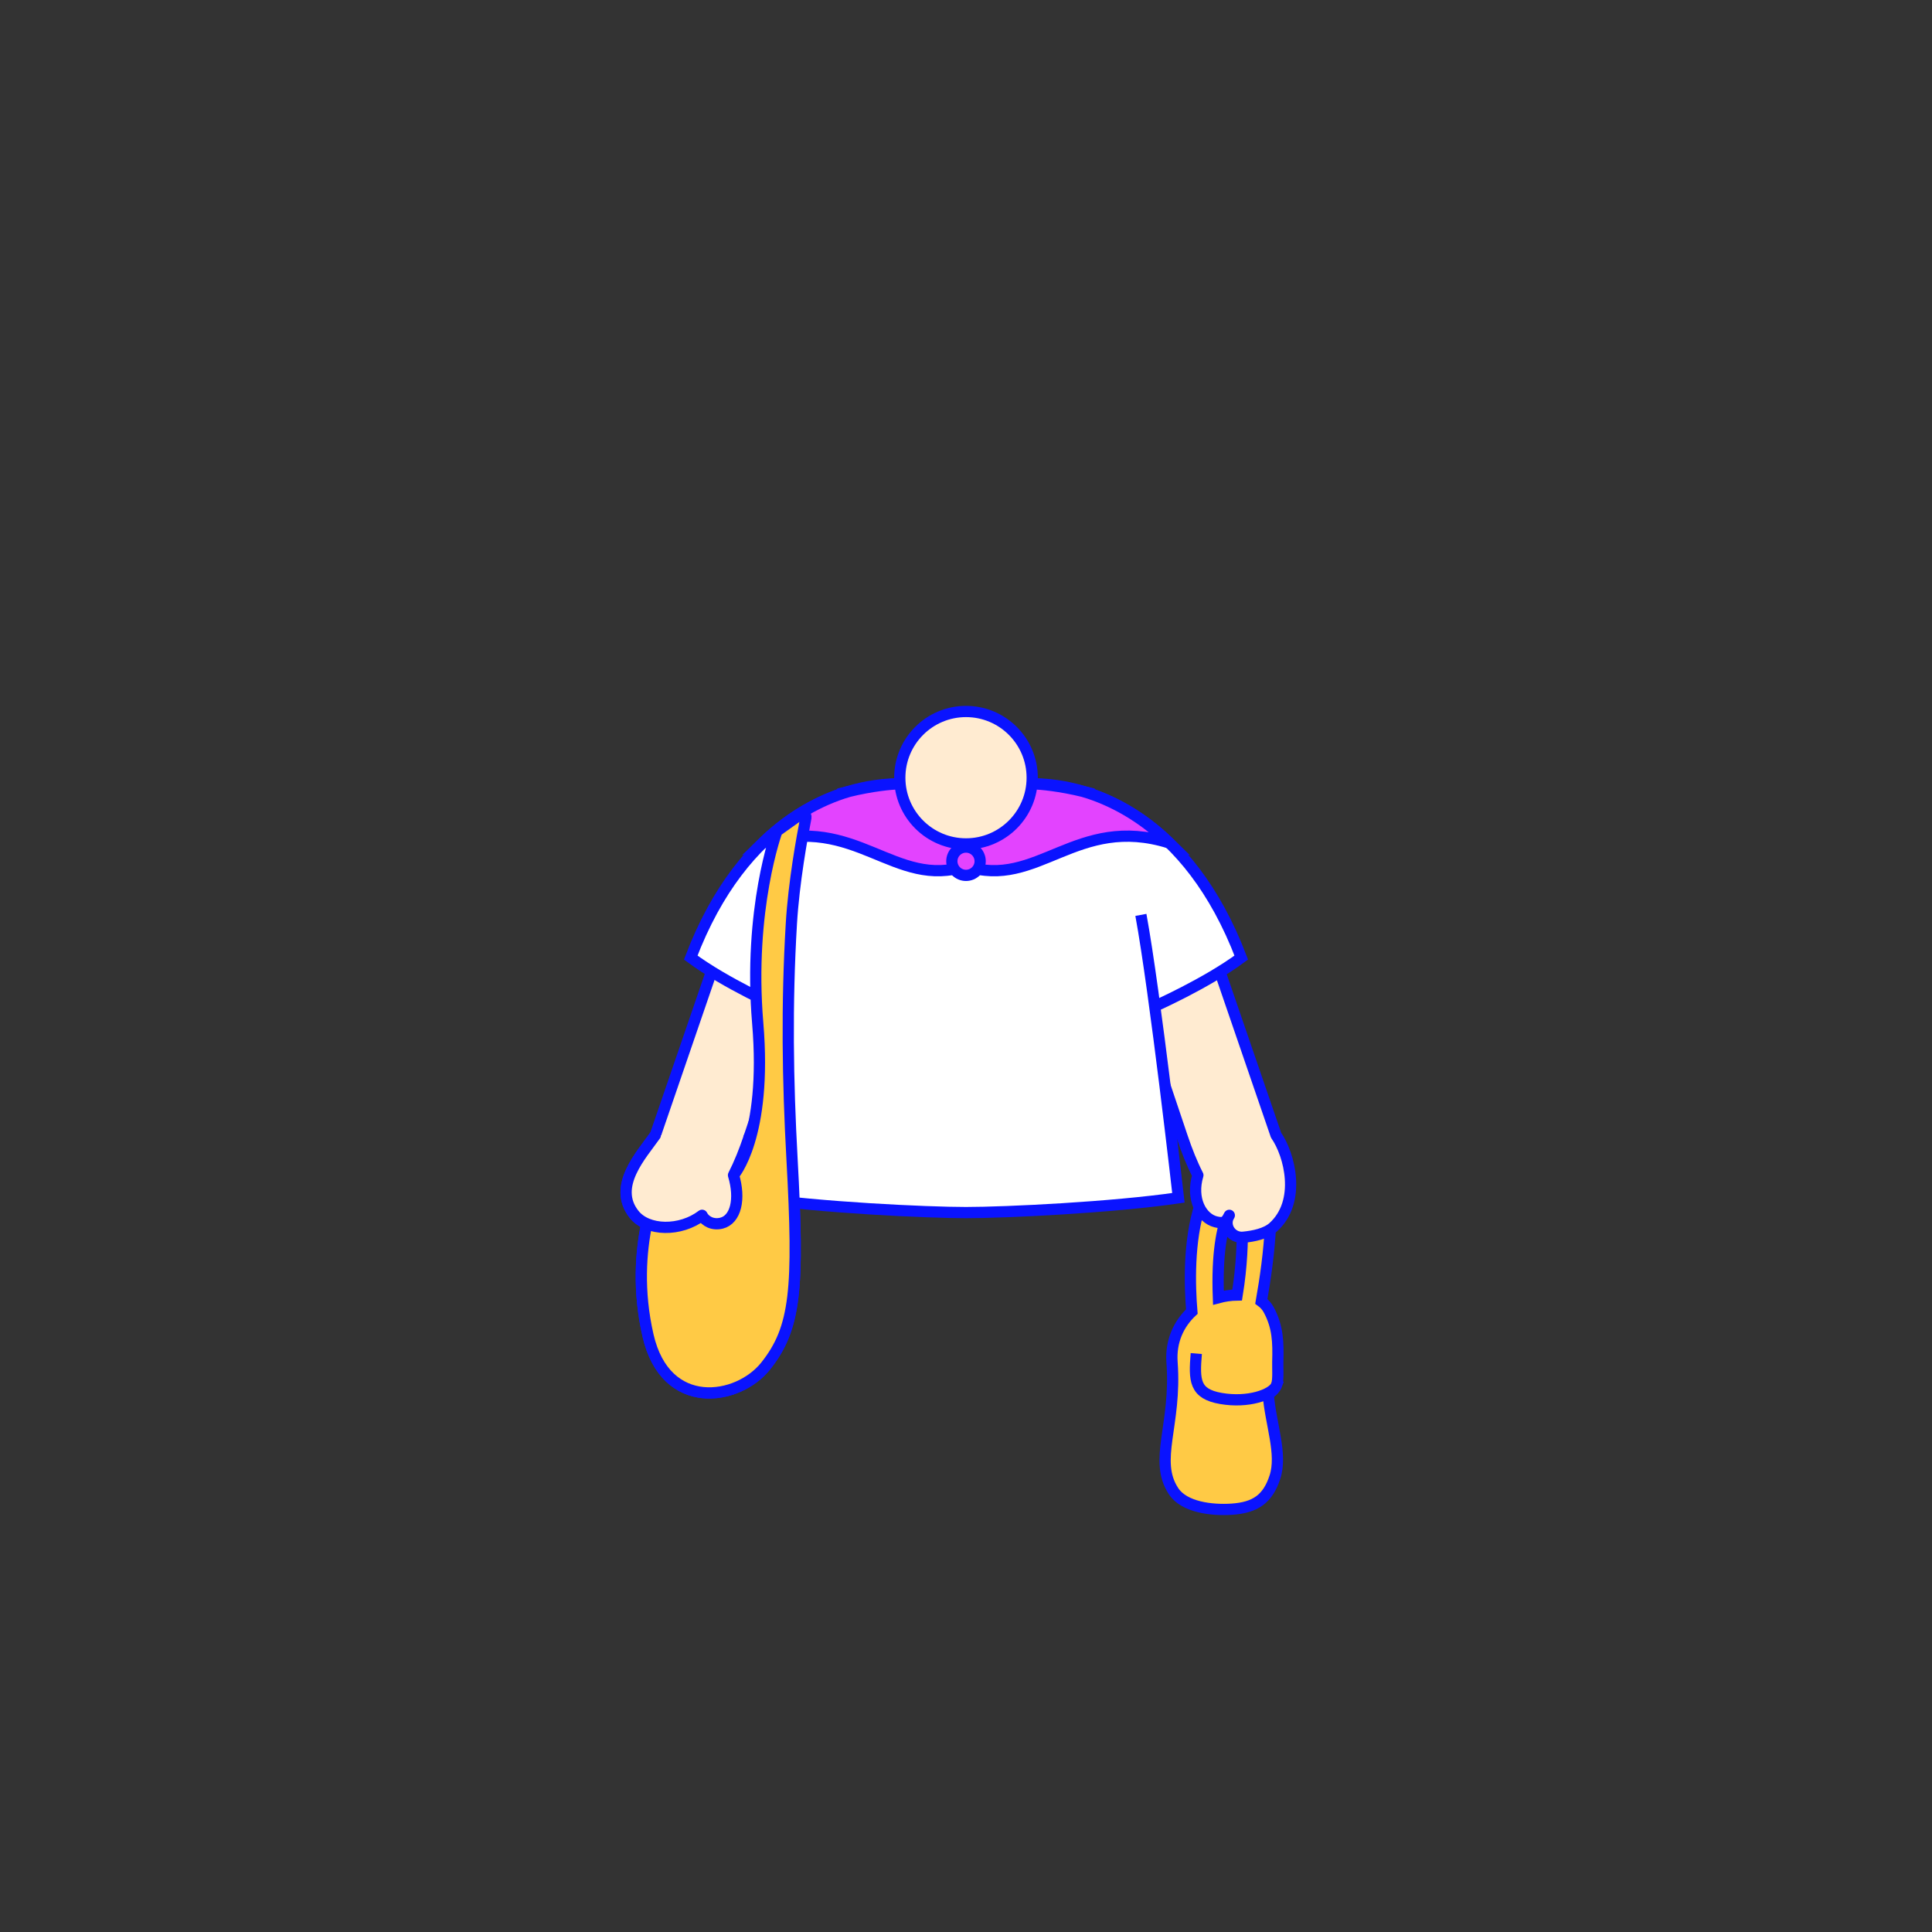 <svg class="tree-image-resource" viewBox="0 0 860 860" fill="none" xmlns="http://www.w3.org/2000/svg">
<rect x="0" y="0" width="860" height="860" fill="#333333" stroke="none"/>
<g clip-path="url(#clip0_152_3924)">
<path d="M560.099 606.03C555.969 606.03 555.959 616.18 560.099 616.18C564.239 616.18 564.239 606.03 560.099 606.03Z" fill="#0A13FF"/>
<path d="M345.84 369.94C345.84 369.94 333.01 404.63 337.29 455.48C341.57 506.33 326.52 523.11 326.52 523.11L294.16 524.98C294.16 524.98 279.29 554.49 288.46 594.48C296.3 628.7 328.5 623.52 340.79 608.1C354.27 591.18 355.74 573.76 352.55 515.78C350.64 481.1 350.13 447.09 352.26 411.27C353.36 392.66 357.1 372.26 358.73 363.99C359 362.63 357.47 361.64 356.34 362.45L345.85 369.93L345.84 369.94Z" fill="#FFCA45" stroke="#0A13FF" stroke-width="5" stroke-miterlimit="10"/>
<path d="M568.309 616.37C569.119 614.04 568.709 608.85 568.789 606.21C569.039 597.39 568.829 590.58 564.749 583.03C563.899 581.46 562.769 580.24 561.469 579.29C565.109 558.74 568.459 530.17 561.969 517.63C551.279 496.96 542.009 512.28 534.169 536.52C529.029 552.41 529.559 572.12 530.529 583.82C524.779 589.19 521.019 596.95 521.719 606.46C523.769 634.5 513.339 649.91 522.349 663.72C527.119 671.04 539.609 672.37 548.249 671.8C558.909 671.1 564.369 667.15 567.519 657.51C570.899 647.18 565.589 634.02 564.519 620.51C566.519 619.51 567.909 617.55 568.329 616.38L568.309 616.37ZM551.979 532.6C551.979 532.6 554.949 550.32 550.709 576.45C547.769 576.49 544.849 576.97 542.349 577.64C540.849 538.12 551.979 532.6 551.979 532.6ZM532.509 602.51C531.509 614.51 531.679 620.47 543.509 622.51C555.499 624.58 566.079 620.91 568.079 616.91" fill="#FFCA45"/>
<path d="M532.509 602.51C531.509 614.51 531.679 620.47 543.509 622.51C555.499 624.58 566.079 620.91 568.079 616.91M568.309 616.37C569.119 614.04 568.709 608.85 568.789 606.21C569.039 597.39 568.829 590.58 564.749 583.03C563.899 581.46 562.769 580.24 561.469 579.29C565.109 558.74 568.459 530.17 561.969 517.63C551.279 496.96 542.009 512.28 534.169 536.52C529.029 552.41 529.559 572.12 530.529 583.82C524.779 589.19 521.019 596.95 521.719 606.46C523.769 634.5 513.339 649.91 522.349 663.72C527.119 671.04 539.609 672.37 548.249 671.8C558.909 671.1 564.369 667.15 567.519 657.51C570.899 647.18 565.589 634.02 564.519 620.51C566.519 619.51 567.909 617.55 568.329 616.38L568.309 616.37ZM551.979 532.6C551.979 532.6 554.949 550.32 550.709 576.45C547.769 576.49 544.849 576.97 542.349 577.64C540.849 538.12 551.979 532.6 551.979 532.6Z" stroke="#0A13FF" stroke-width="5" stroke-miterlimit="10"/>
<path d="M493.908 410.07L531.028 397.58L568.018 505.31C574.108 514.01 579.398 534.86 566.768 546.27C563.598 549.13 558.108 550.3 553.378 550.74C548.138 551.23 544.388 545.59 547.128 541.1C547.148 541.06 547.178 541.02 547.208 540.98C545.798 543.76 544.938 544.83 541.168 543.88C534.818 542.28 530.028 533.72 533.218 523.12C530.608 518.02 528.328 512.31 526.238 506.1L493.918 410.07H493.908Z" fill="#FFEBD1" stroke="#0A13FF" stroke-width="5" stroke-linecap="round" stroke-linejoin="round"/>
<path d="M365.819 410.07L328.699 397.58L291.709 505.31C285.619 514.01 272.409 528.02 282.209 540.49C288.199 548.11 302.899 548.32 312.519 540.97C313.929 543.75 317.409 545.42 321.179 544.47C327.529 542.87 329.699 533.72 326.509 523.11C329.119 518.01 331.399 512.3 333.489 506.09L365.809 410.06L365.819 410.07Z" fill="#FFEBD1" stroke="#0A13FF" stroke-width="5" stroke-linecap="round" stroke-linejoin="round"/>
<path d="M429.999 375.64L346.919 448.35C346.919 448.35 323.159 437.89 307.469 426.25C330.869 364.79 373.049 348.93 400.139 348.93H426.989" fill="white"/>
<path d="M429.999 375.64L346.919 448.35C346.919 448.35 323.159 437.89 307.469 426.25C330.869 364.79 373.049 348.93 400.139 348.93H426.989" stroke="#0A13FF" stroke-width="5" stroke-miterlimit="10"/>
<path d="M429.998 375.64L513.078 448.35C513.078 448.35 536.838 437.89 552.528 426.25C529.128 364.79 486.948 348.93 459.858 348.93H433.008" fill="white"/>
<path d="M429.998 375.64L513.078 448.35C513.078 448.35 536.838 437.89 552.528 426.25C529.128 364.79 486.948 348.93 459.858 348.93H433.008" stroke="#0A13FF" stroke-width="5" stroke-miterlimit="10"/>
<path d="M503.769 390.84C496.419 372.78 486.459 354.73 429.999 354.73C373.539 354.73 363.569 372.78 356.229 390.84C343.929 421.07 335.449 533.65 335.449 533.65C365.039 537.95 400.679 539.89 429.999 539.76C459.319 539.9 494.959 537.95 524.549 533.65C524.549 533.65 516.069 421.07 503.769 390.84Z" fill="white"/>
<path d="M507.849 407.25C514.189 441.6 524.549 533.19 524.549 533.19C494.959 537.49 447.909 539.76 429.999 539.76C412.089 539.76 365.039 537.49 335.449 533.19C335.449 533.19 345.809 441.6 352.149 407.25" fill="white"/>
<path d="M507.849 407.25C514.189 441.6 524.549 533.19 524.549 533.19C494.959 537.49 447.909 539.76 429.999 539.76C412.089 539.76 365.039 537.49 335.449 533.19C335.449 533.19 345.809 441.6 352.149 407.25" stroke="#0A13FF" stroke-width="5" stroke-miterlimit="10"/>
<path d="M377.498 352.39C365.158 356.11 351.878 363.18 339.488 375.23C380.908 362.22 398.248 396.08 429.998 385.5L429.968 377.9L413.608 348.94H400.148C399.968 348.94 399.788 348.94 399.598 348.94C397.088 348.98 388.288 349.71 377.488 352.38L377.498 352.39Z" fill="#E343FF" stroke="#0A13FF" stroke-width="5" stroke-miterlimit="10"/>
<path d="M482.498 352.39C494.838 356.11 508.118 363.18 520.508 375.23C479.088 362.22 461.748 396.08 429.998 385.5L430.028 377.9L446.388 348.94H459.848C460.028 348.94 460.208 348.94 460.398 348.94C462.908 348.98 471.708 349.71 482.508 352.38L482.498 352.39Z" fill="#E343FF" stroke="#0A13FF" stroke-width="5" stroke-miterlimit="10"/>
<path d="M429.999 375.65C446.275 375.65 459.469 362.456 459.469 346.18C459.469 329.904 446.275 316.71 429.999 316.71C413.723 316.71 400.529 329.904 400.529 346.18C400.529 362.456 413.723 375.65 429.999 375.65Z" fill="#FFEBD1" stroke="#0A13FF" stroke-width="5" stroke-miterlimit="10"/>
<path d="M429.999 389.66C433.479 389.66 436.299 386.839 436.299 383.36C436.299 379.881 433.479 377.06 429.999 377.06C426.52 377.06 423.699 379.881 423.699 383.36C423.699 386.839 426.52 389.66 429.999 389.66Z" fill="#E343FF" stroke="#0A13FF" stroke-width="5" stroke-miterlimit="10"/>
<path d="M345.84 369.94C345.84 369.94 333.01 404.63 337.29 455.48C341.57 506.33 326.52 523.11 326.52 523.11L294.16 524.98C294.16 524.98 279.29 554.49 288.46 594.48C296.3 628.7 328.5 623.52 340.79 608.1C354.27 591.18 355.74 573.76 352.55 515.78C350.64 481.1 350.13 447.09 352.26 411.27C353.36 392.66 357.1 372.26 358.73 363.99C359 362.63 357.47 361.64 356.34 362.45L345.85 369.93L345.84 369.94Z" fill="#FFCA45" stroke="#0A13FF" stroke-width="5" stroke-miterlimit="10"/>
<path d="M291.709 505.31C285.619 514.01 272.409 528.02 282.209 540.49C288.199 548.11 302.899 548.32 312.519 540.97C313.929 543.75 317.409 545.42 321.179 544.47C327.529 542.87 329.699 533.72 326.509 523.11C329.119 518.01 331.399 512.3 333.489 506.09" fill="#FFEBD1"/>
<path d="M291.709 505.31C285.619 514.01 272.409 528.02 282.209 540.49C288.199 548.11 302.899 548.32 312.519 540.97C313.929 543.75 317.409 545.42 321.179 544.47C327.529 542.87 329.699 533.72 326.509 523.11C329.119 518.01 331.399 512.3 333.489 506.09" stroke="#0A13FF" stroke-width="5" stroke-linecap="round" stroke-linejoin="round"/>
</g>
<defs>
<clipPath id="clip0_152_3924">
<rect width="100%" height="100%" fill="white"/>
</clipPath>
</defs>
</svg>
